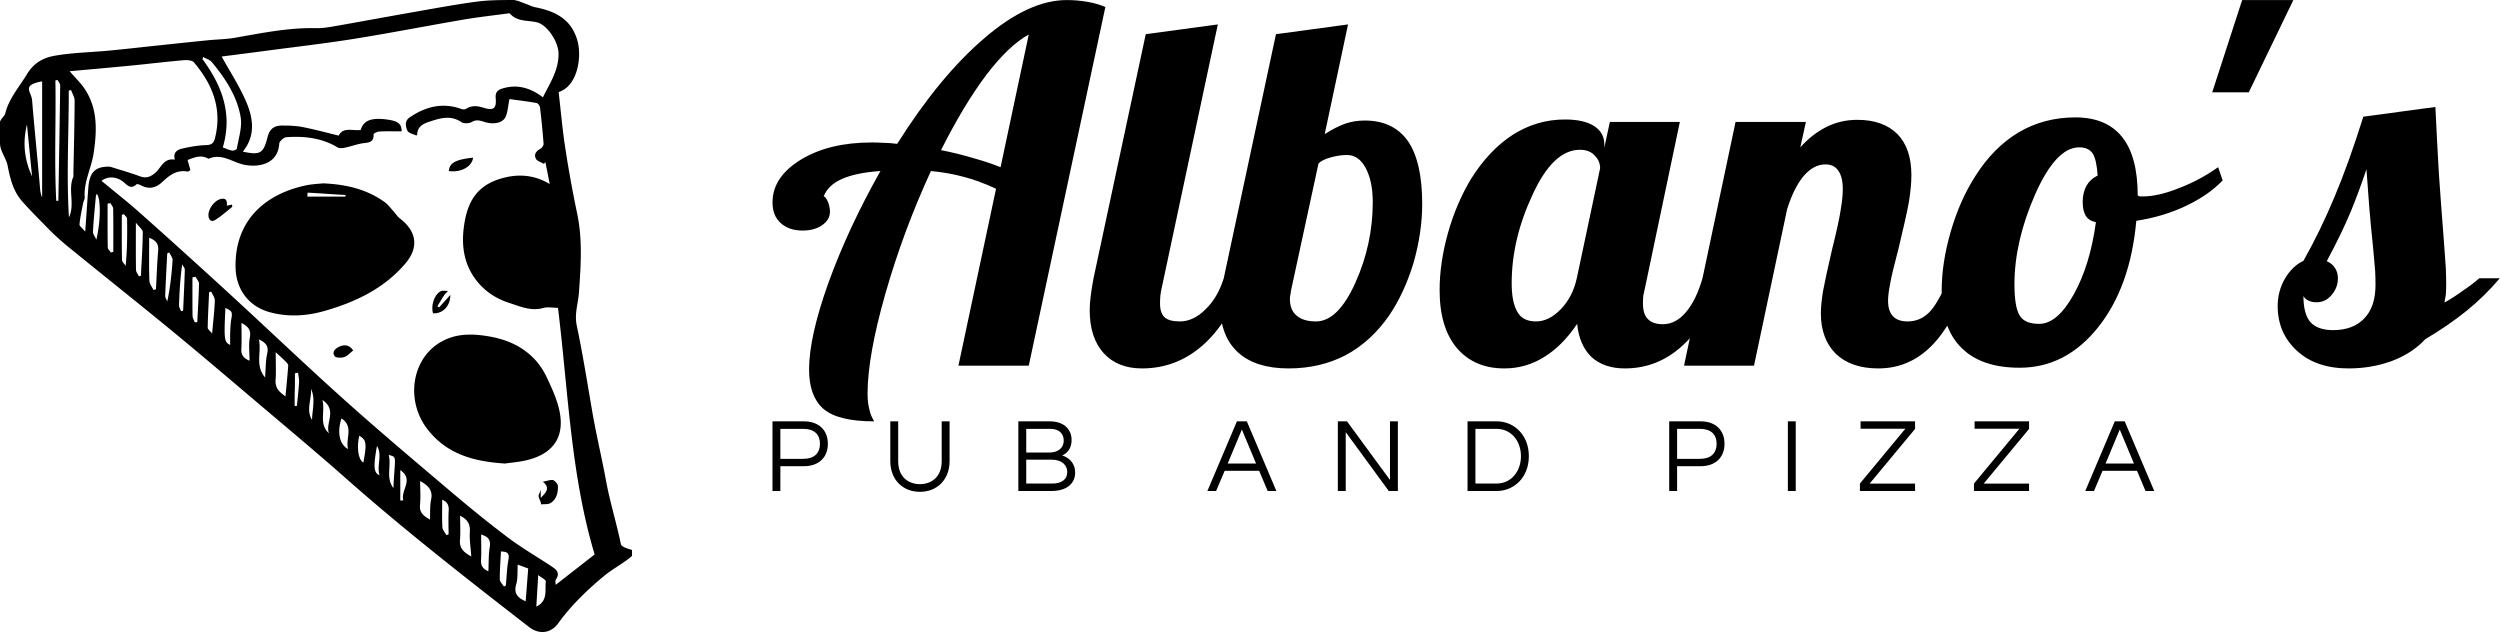 <svg data-v-423bf9ae="" xmlns="http://www.w3.org/2000/svg" viewBox="0 0 356 90" class="iconLeftSlogan"><!----><!----><!----><g data-v-423bf9ae="" id="766dc2d8-190e-42f1-9ee1-1299e9a8f0f4" fill="black" transform="matrix(4.958,0,0,4.958,109.361,-19.774)"><path d="M6.68 8.79L7.49 4.98L7.49 4.98Q6.92 5.29 6.27 6.14L6.27 6.14L6.27 6.14Q5.63 6.99 4.97 8.30L4.97 8.30L4.97 8.30Q5.47 8.40 5.90 8.53L5.90 8.53L5.90 8.53Q6.33 8.65 6.68 8.79L6.68 8.79ZM8.58 3.99L8.58 3.99L8.58 3.99Q8.88 3.99 9.17 4.04L9.17 4.04L9.17 4.04Q9.46 4.09 9.69 4.19L9.69 4.19L7.49 14.49L5.47 14.49L6.55 9.41L6.55 9.41Q6.06 9.18 5.63 9.07L5.63 9.07L5.63 9.07Q5.19 8.95 4.68 8.90L4.68 8.90L4.68 8.90Q3.88 10.64 3.37 12.43L3.37 12.43L3.37 12.43Q2.86 14.22 2.86 15.30L2.86 15.30L2.86 15.30Q2.86 15.55 2.91 15.74L2.91 15.74L2.91 15.74Q2.95 15.93 3.05 16.09L3.05 16.09L3.05 16.09Q1.99 16.09 1.58 15.72L1.58 15.72L1.58 15.72Q1.18 15.36 1.18 14.60L1.18 14.60L1.18 14.60Q1.18 13.66 1.74 12.10L1.74 12.10L1.74 12.10Q2.31 10.53 3.23 8.90L3.23 8.90L3.23 8.90Q2.52 8.95 2.12 9.13L2.12 9.13L2.12 9.13Q1.72 9.31 1.60 9.63L1.60 9.63L1.60 9.63Q1.65 9.63 1.72 9.78L1.72 9.78L1.72 9.78Q1.78 9.93 1.78 10.07L1.78 10.07L1.78 10.07Q1.78 10.30 1.55 10.46L1.55 10.46L1.55 10.46Q1.33 10.61 0.99 10.61L0.99 10.61L0.99 10.61Q0.60 10.61 0.36 10.39L0.36 10.39L0.36 10.39Q0.13 10.18 0.13 9.80L0.13 9.80L0.13 9.80Q0.13 9.07 0.95 8.57L0.95 8.57L0.95 8.57Q1.76 8.08 2.98 8.08L2.98 8.08L2.98 8.08Q3.12 8.08 3.30 8.09L3.30 8.09L3.30 8.09Q3.49 8.09 3.71 8.12L3.71 8.12L3.71 8.12Q4.94 6.17 6.22 5.08L6.22 5.08L6.22 5.08Q7.49 3.99 8.58 3.99ZM9.24 12.89L9.24 12.89L9.24 12.89Q9.24 12.71 9.27 12.48L9.27 12.48L9.27 12.48Q9.30 12.25 9.35 11.98L9.35 11.98L10.85 4.97L12.92 4.69L11.31 12.25L11.31 12.25Q11.28 12.38 11.27 12.48L11.27 12.48L11.27 12.48Q11.26 12.59 11.26 12.70L11.26 12.70L11.26 12.70Q11.26 12.98 11.39 13.10L11.39 13.10L11.39 13.10Q11.52 13.22 11.83 13.22L11.83 13.22L11.83 13.22Q12.22 13.22 12.57 12.87L12.57 12.87L12.57 12.87Q12.92 12.53 13.09 11.98L13.09 11.98L13.68 11.98L13.68 11.98Q13.23 13.26 12.47 13.92L12.47 13.92L12.47 13.92Q11.72 14.57 10.74 14.57L10.74 14.57L10.74 14.57Q10.04 14.57 9.64 14.13L9.64 14.13L9.64 14.13Q9.24 13.69 9.24 12.89ZM14.95 14.57L14.95 14.57L14.95 14.57Q14.01 14.57 13.50 14.11L13.50 14.11L13.50 14.11Q12.99 13.64 12.99 12.78L12.99 12.78L12.99 12.78Q12.99 12.59 13.02 12.39L13.02 12.39L13.02 12.39Q13.05 12.19 13.09 11.98L13.09 11.98L14.59 4.97L16.66 4.69L15.99 7.84L15.99 7.84Q16.32 7.63 16.58 7.54L16.58 7.54L16.58 7.54Q16.84 7.45 17.14 7.45L17.14 7.45L17.14 7.45Q17.96 7.45 18.38 8.04L18.38 8.04L18.38 8.04Q18.79 8.64 18.79 9.84L18.79 9.84L18.79 9.84Q18.79 10.67 18.54 11.54L18.54 11.54L18.54 11.54Q18.28 12.40 17.84 13.05L17.84 13.05L17.84 13.05Q17.32 13.80 16.59 14.19L16.59 14.19L16.59 14.19Q15.86 14.57 14.95 14.57ZM14.99 12.57L14.99 12.57L14.99 12.57Q14.99 12.89 15.18 13.05L15.18 13.05L15.18 13.05Q15.37 13.22 15.74 13.22L15.74 13.22L15.74 13.22Q16.37 13.22 16.87 12.11L16.87 12.11L16.87 12.11Q17.37 11.00 17.37 9.79L17.37 9.79L17.37 9.79Q17.37 9.20 17.17 8.82L17.17 8.82L17.17 8.82Q16.97 8.44 16.63 8.44L16.63 8.44L16.63 8.44Q16.41 8.44 16.16 8.51L16.16 8.51L16.16 8.51Q15.90 8.58 15.81 8.69L15.81 8.69L15.04 12.25L15.04 12.25Q15.02 12.33 15.01 12.42L15.01 12.42L15.01 12.42Q14.99 12.50 14.99 12.57ZM24.02 8.13L24.02 8.13L24.02 8.23L24.18 7.49L26.19 7.49L25.19 12.25L25.19 12.25Q25.16 12.38 25.14 12.48L25.14 12.48L25.14 12.48Q25.13 12.59 25.13 12.70L25.13 12.70L25.13 12.70Q25.13 13.01 25.27 13.15L25.27 13.15L25.27 13.15Q25.41 13.30 25.70 13.30L25.70 13.30L25.70 13.30Q26.07 13.30 26.36 12.96L26.36 12.96L26.36 12.96Q26.66 12.61 26.84 11.98L26.84 11.98L27.43 11.98L27.43 11.98Q26.98 13.27 26.26 13.92L26.26 13.92L26.26 13.92Q25.55 14.57 24.61 14.57L24.61 14.57L24.61 14.57Q24.01 14.57 23.65 14.24L23.65 14.24L23.65 14.24Q23.30 13.90 23.24 13.29L23.24 13.29L23.24 13.29Q22.81 13.93 22.28 14.25L22.28 14.25L22.28 14.25Q21.76 14.57 21.15 14.57L21.15 14.57L21.15 14.57Q20.29 14.57 19.79 13.99L19.79 13.99L19.79 13.99Q19.29 13.40 19.29 12.32L19.29 12.32L19.29 12.32Q19.29 11.54 19.53 10.68L19.53 10.68L19.53 10.68Q19.77 9.83 20.19 9.13L20.19 9.13L20.19 9.13Q20.71 8.30 21.39 7.86L21.39 7.86L21.39 7.86Q22.08 7.42 22.89 7.42L22.89 7.42L22.89 7.42Q23.44 7.42 23.73 7.61L23.73 7.61L23.73 7.61Q24.02 7.80 24.02 8.13ZM23.23 11.98L23.90 8.82L23.90 8.82Q23.90 8.61 23.74 8.45L23.74 8.45L23.74 8.45Q23.59 8.29 23.32 8.29L23.32 8.29L23.32 8.29Q22.55 8.29 21.96 9.58L21.96 9.58L21.96 9.58Q21.36 10.86 21.36 12.12L21.36 12.12L21.36 12.12Q21.36 12.67 21.52 12.94L21.52 12.94L21.52 12.94Q21.67 13.22 22.06 13.22L22.06 13.22L22.06 13.22Q22.43 13.22 22.77 12.87L22.77 12.87L22.77 12.87Q23.11 12.52 23.23 11.98L23.23 11.98ZM30.24 12.99L30.24 12.99L30.24 12.99Q30.24 12.74 30.30 12.36L30.30 12.36L30.30 12.36Q30.37 11.98 30.56 11.16L30.56 11.16L30.56 11.16Q30.76 10.36 30.81 10.01L30.81 10.01L30.81 10.01Q30.87 9.66 30.87 9.42L30.87 9.42L30.87 9.42Q30.87 9.07 30.74 8.89L30.74 8.89L30.74 8.89Q30.62 8.71 30.37 8.71L30.37 8.71L30.37 8.71Q30.03 8.71 29.74 9.05L29.74 9.05L29.74 9.05Q29.46 9.39 29.27 10.00L29.27 10.00L28.32 14.49L26.31 14.49L27.79 7.49L29.81 7.49L29.65 8.22L29.65 8.22Q30.00 7.83 30.41 7.63L30.41 7.63L30.41 7.63Q30.81 7.43 31.29 7.43L31.29 7.43L31.29 7.43Q32.03 7.43 32.44 7.84L32.44 7.84L32.44 7.84Q32.84 8.25 32.84 9.02L32.84 9.02L32.84 9.02Q32.84 9.34 32.77 9.78L32.77 9.78L32.77 9.78Q32.69 10.22 32.47 11.13L32.47 11.13L32.47 11.13Q32.28 11.84 32.23 12.14L32.23 12.14L32.23 12.14Q32.17 12.43 32.17 12.63L32.17 12.63L32.17 12.63Q32.17 12.92 32.31 13.07L32.31 13.07L32.31 13.07Q32.45 13.22 32.73 13.22L32.73 13.22L32.73 13.22Q33.08 13.22 33.33 12.98L33.33 12.98L33.33 12.98Q33.59 12.74 33.91 11.98L33.91 11.98L34.50 11.98L34.50 11.98Q34.05 13.29 33.41 13.93L33.41 13.93L33.41 13.93Q32.77 14.57 31.89 14.57L31.89 14.57L31.89 14.57Q31.11 14.57 30.67 14.15L30.67 14.15L30.67 14.15Q30.24 13.72 30.24 12.99ZM33.71 12.33L33.71 12.33L33.71 12.33Q33.71 11.54 33.97 10.64L33.97 10.64L33.97 10.64Q34.23 9.74 34.68 9.04L34.68 9.04L34.68 9.04Q35.20 8.22 35.92 7.79L35.92 7.79L35.92 7.79Q36.65 7.36 37.55 7.36L37.55 7.36L37.55 7.36Q38.44 7.36 38.89 7.92L38.89 7.92L38.89 7.92Q39.34 8.48 39.34 9.60L39.34 9.60L39.34 9.60Q39.37 9.62 39.40 9.63L39.40 9.63L39.40 9.63Q39.44 9.63 39.49 9.63L39.49 9.63L39.49 9.63Q39.93 9.63 40.53 9.39L40.53 9.39L40.53 9.39Q41.13 9.16 41.65 8.79L41.65 8.79L41.78 9.17L41.78 9.17Q41.38 9.59 40.73 9.90L40.73 9.90L40.73 9.90Q40.08 10.21 39.30 10.33L39.30 10.33L39.30 10.33Q39.13 12.22 38.21 13.38L38.21 13.38L38.21 13.38Q37.28 14.55 35.95 14.55L35.95 14.55L35.95 14.55Q34.86 14.55 34.29 13.99L34.29 13.99L34.29 13.99Q33.71 13.43 33.71 12.33ZM37.66 8.22L37.66 8.22L37.66 8.22Q36.99 8.22 36.39 9.58L36.39 9.58L36.39 9.58Q35.80 10.93 35.80 12.15L35.80 12.15L35.80 12.15Q35.80 12.81 35.95 13.05L35.95 13.05L35.95 13.05Q36.09 13.29 36.51 13.29L36.51 13.29L36.51 13.29Q37.03 13.29 37.50 12.45L37.50 12.45L37.50 12.45Q37.97 11.61 38.14 10.37L38.14 10.37L38.14 10.37Q37.94 10.33 37.85 10.19L37.85 10.19L37.85 10.19Q37.76 10.04 37.76 9.79L37.76 9.79L37.76 9.79Q37.76 9.52 37.87 9.32L37.87 9.32L37.87 9.32Q37.98 9.13 38.19 9.03L38.19 9.03L38.19 9.03Q38.16 8.58 38.05 8.40L38.05 8.40L38.05 8.40Q37.93 8.22 37.66 8.22ZM42.34 3.99L43.81 3.99L42.53 6.64L41.48 6.64L42.34 3.99ZM48.20 12.15L48.20 12.15L48.20 12.15Q48.20 12.32 48.19 12.45L48.19 12.45L48.19 12.45Q48.17 12.57 48.15 12.68L48.15 12.68L48.15 12.68Q48.43 12.52 48.69 12.33L48.69 12.33L48.69 12.33Q48.96 12.15 49.15 11.98L49.15 11.98L49.74 11.98L49.74 11.98Q49.31 12.49 48.78 12.92L48.78 12.92L48.78 12.92Q48.26 13.34 47.60 13.73L47.60 13.73L47.60 13.73Q47.22 14.14 46.63 14.36L46.63 14.36L46.63 14.36Q46.05 14.57 45.40 14.57L45.40 14.57L45.40 14.57Q44.46 14.57 43.91 14.06L43.91 14.06L43.91 14.06Q43.36 13.55 43.36 12.78L43.36 12.78L43.36 12.78Q43.36 12.35 43.57 11.99L43.57 11.99L43.57 11.99Q43.78 11.63 44.10 11.48L44.10 11.48L44.10 11.48Q44.58 10.63 44.99 9.65L44.99 9.65L44.99 9.65Q45.40 8.68 45.82 7.34L45.82 7.34L47.89 7.06L47.89 7.06Q47.94 8.11 47.99 8.97L47.99 8.97L47.99 8.97Q48.05 9.84 48.13 10.86L48.13 10.86L48.13 10.86Q48.17 11.45 48.19 11.69L48.19 11.69L48.19 11.69Q48.20 11.93 48.20 12.15ZM45.91 8.85L45.91 8.85L45.91 8.85Q45.72 9.42 45.47 10.04L45.47 10.04L45.47 10.04Q45.21 10.67 44.77 11.49L44.77 11.49L44.77 11.49Q44.93 11.56 45.01 11.69L45.01 11.69L45.01 11.69Q45.09 11.82 45.09 11.98L45.09 11.98L45.09 11.98Q45.09 12.25 44.91 12.46L44.91 12.46L44.91 12.46Q44.73 12.67 44.48 12.67L44.48 12.67L44.48 12.67Q44.34 12.67 44.24 12.62L44.24 12.62L44.24 12.62Q44.14 12.57 44.10 12.49L44.10 12.49L44.10 12.49Q44.10 13.01 44.30 13.24L44.30 13.24L44.30 13.24Q44.51 13.47 44.95 13.47L44.95 13.47L44.95 13.47Q45.53 13.47 45.85 13.13L45.85 13.13L45.85 13.13Q46.17 12.80 46.17 12.17L46.17 12.17L46.17 12.17Q46.17 11.97 46.16 11.77L46.16 11.77L46.16 11.77Q46.14 11.56 46.10 11.09L46.10 11.09L46.10 11.09Q46.03 10.43 45.99 9.93L45.99 9.93L45.99 9.93Q45.95 9.42 45.91 8.85Z"></path></g><!----><g data-v-423bf9ae="" id="72688d1f-8224-442b-b73b-47a62fdbf524" transform="matrix(1,0,0,1,-5,-5)" stroke="none" fill="black"><path d="M93.408 82.469c-.614-2.99-1.555-5.993-2.106-8.996-.603-3.283-1.397-6.566-1.964-9.855-.704-4.088-1.353-8.207-2.209-12.262-.353-1.675.2-3.132.311-4.686.269-3.779.534-7.527-.258-11.29a171.047 171.047 0 0 1-1.705-9.427c-.397-2.604-.625-5.234-.925-7.85 2.672-.81 3.35-4.973 2.665-7.344-.761-2.63-2.574-4.07-5.994-4.725-.521-.1-1.005-.382-1.515-.552-.558-.187-1.129-.484-1.694-.482-1.72.006-3.457.01-5.157.238-2.943.394-5.868.937-8.794 1.451-3.854.676-7.702 1.394-11.556 2.068-.831.145-1.682.271-2.521.252-3.927-.09-7.741.71-11.577 1.376-1.242.216-2.52.22-3.779.346-2.342.234-4.682.485-7.022.731-2.378.25-4.753.524-7.134.75-2.554.242-5.141.278-7.658.719-1.566.274-2.976.966-3.967 2.617-1.078 1.796-2.608 3.525-3.091 5.578-.103.435-.758.872-.758 1.308v2.98c0 1.063.882 2.126 1.09 3.19.346 1.762.774 3.588 2.02 5.011 1.15 1.314 2.45 2.599 3.668 3.85a34.223 34.223 0 0 0 2.847 2.605c4.92 4.018 9.918 7.974 14.824 12.009 3.897 3.205 7.751 6.481 11.599 9.747 4.441 3.77 8.923 7.502 13.288 11.36 8.364 7.391 17.161 14.243 25.97 21.078 1.492 1.158 3.161.937 4.235-.57 1.747-2.45 4.279-4.882 6.636-6.807C92.232 86.026 94 85.072 95 84.16v-.851c-1-.278-1.526-.517-1.592-.84zM8.838 22.733l.728 7.391c-1.078-2.35-1.376-4.745-.728-7.391zM11 32.96c0 .024.022.047-.049.071-.11-.354-.207-.702-.237-1.062-.352-4.23-.796-8.463-1.145-12.694C9.465 18.022 8 17.129 11 16.587V32.96zm22.932-19.843c.417.238.944.384 1.232.73 1.925 2.319 3.604 4.846 4.105 7.847.237 1.42-.296 2.976-.535 4.461-.022.138-.464.33-.674.292-.47-.086-.917-.302-1.334-.451 1.426-4.81-.138-8.835-2.897-12.58l.103-.299zM13.309 33.589l-.3.002c-.297-5.705-.02-11.419-.121-17.127l.296-.088c.135.264.39.53.386.792-.07 5.474-.168 10.947-.261 16.421zm2.139-3.432c-.824 1.873.271 3.918-.631 5.791-.371-6.012-.009-12.026-.027-18.039l.329-.094c.179.513.513 1.028.51 1.54-.02 3.495-.112 6.99-.18 10.485-.001.106.038.228-.001.317zm1.688 7.831c-.407-.499-.84-.792-.816-1.042.097-1.021.327-2.03.522-3.041.053-.277.239-.55.22-.815-.156-2.213.96-4.16 1.272-6.274.462-3.125.605-6.215-1.179-9.015-.591-.927-1.42-1.702-2.237-2.658 2.866-.262 5.798-.516 8.727-.802 2.482-.242 4.958-.544 7.442-.761.509-.044 1.261-.017 1.527.297 2.651 3.13 4.067 6.641 2.989 10.832-.173.674-.481.932-1.235.954-1.143.033-2.294.238-3.414.491-.7.158-1.34.546-1.062 1.586-1.564-.282-1.937 1.131-2.755 1.845-.74.647-1.352.84-2.262.503-1.332-.493-2.702-.884-4.06-1.308a1.605 1.605 0 0 0-.523-.048c-1.824.064-2.562.892-2.72 3.059-.141 1.94-.273 3.882-.436 6.197zm1.586 1.129c-.17-.381-.5-.77-.482-1.142.08-1.66.258-3.316.407-4.973.011-.126.072-.247.116-.392.558.453.646 3.605-.041 6.507zm2.072 1.844c-.157-.244-.447-.486-.451-.733-.037-2.075-.021-4.151-.021-6.226l.405-.079c.136.267.386.532.391.801.033 2.043.018 4.086.018 6.13a44.85 44.85 0 0 0-.342.107zm2.099 1.902c-.182-.293-.514-.583-.521-.879-.045-2.132-.024-4.266-.024-6.399l.3-.088c.156.22.445.438.449.66.034 2.202.021 4.405-.204 6.706zm2.171 1.413l-.291.072c-.142-.306-.401-.61-.406-.919-.036-2.114-.019-4.23-.019-6.72.457.605.987.983.983 1.356-.017 2.071-.164 4.141-.267 6.211zm2.147 1.907l-.358.117c-.203-.447-.567-.888-.582-1.341-.065-1.974-.028-3.952-.028-6.104 1.104.436 1.353.993 1.279 1.85-.155 1.821-.213 3.651-.311 5.478zm1.612 1.741c-.105-.266-.308-.535-.298-.796.073-2.015.187-4.029.289-6.043l.288-.134c.166.365.494.741.472 1.095-.124 1.939-.333 3.873-.751 5.878zm2.254 1.321l-.304.068c-.099-.288-.291-.578-.281-.862.065-1.906.173-3.812.451-5.806.131.258.381.52.374.774-.051 1.943-.154 3.885-.24 5.826zm2.014 1.636l-.357.009c-.11-.3-.309-.599-.314-.901-.03-1.831-.015-3.663-.015-5.495l.426-.088c.178.332.514.667.507.995-.036 1.827-.155 3.653-.247 5.48zm2.113 1.612c-.296-.377-.632-.606-.628-.83.03-1.68.126-3.358.202-5.037l.296-.111c.182.427.532.861.517 1.281-.052 1.478-.231 2.951-.387 4.697zm2.74-2.108c-.115.622-.134 1.266-.162 1.901-.026.593-.005 1.189-.005 1.835-.856-.41-.89-.719-.683-5.261.94.398 1.021.602.85 1.525zm2.634 2.682c-.195 1.018-.042 2.103-.042 3.3-.923-.379-1.213-.889-1.167-1.708.067-1.186.017-2.378.017-3.673.92.498 1.403.978 1.192 2.081zm2.471 2.279c-.231 1.014-.197 2.089-.3 3.406-1.477-1.749-.466-3.596-.886-5.424 1.07.503 1.413 1.024 1.186 2.018zm2.602 6.102c-.791-.578-1.489-1.129-1.409-2.302.084-1.217.019-2.445.019-3.992.678.632 1.097 1.002 1.488 1.4.138.14.305.354.293.522-.106 1.431-.25 2.86-.391 4.372zm1.629 1.345l-.322.022c0-.458-.005-.917.001-1.375.008-.566.029-1.132.036-1.698.006-.529.001-1.058.001-1.587l.45-.079c.052.454.169.912.142 1.362-.068 1.121-.201 2.237-.308 3.355zm2.156 1.996c-.899-1.409-.031-2.949-.154-4.415.677 1.425.179 2.938.154 4.415zm2.412 1.914c-1.467-1.312-.528-2.981-.924-4.739 2.151 1.466.364 3.286.924 4.739zm2.716 2.238c-1.244-.635-1.58-2.431-.932-4.358 1.775 1.175.546 2.862.932 4.358zm2.182 1.922c-.71-.357-.979-2.106-.587-3.81 1.016.584 1.093 1.079.587 3.81zm1.933-2.36c.802 1.31-.058 2.747.361 4.186-.832-.385-.893-1.201-.361-4.186zm2.342 5.999c-1.115-1.438-.267-3.13-.665-4.724 1.25.36.877.077.665 4.724zm1.41 1.75c-.144.011-.431.021-.431.031v-4.335c2 1.353.011 2.867.431 4.304zm3.955-.088c-.187.873-.113 1.803-.162 2.827-.883-.521-1.523-.968-1.416-2.072.105-1.081.023-2.181.023-3.415 1.164.644 1.843 1.319 1.555 2.66zm2.491 4.924l-.306.122c-.201-.374-.553-.74-.574-1.124-.072-1.299-.028-2.605-.028-3.919.689.27.975.747.926 1.539-.071 1.123-.018 2.254-.018 3.382zm1.623.821c.092-1.11.02-2.234.02-3.473 1.099.553 1.448 1.244 1.385 2.305-.066 1.105.118 2.224.204 3.502-1.047-.585-1.707-1.142-1.609-2.334zm4.243.969c-.187 1.102-.139 2.244-.2 3.477-.82-.36-1.09-.845-1.046-1.624.067-1.192.017-2.391.017-3.62.783.263 1.429.589 1.229 1.767zm2.664 1.797c-.227 1.21-.258 2.457-.374 3.688l-.273.168c-.207-.345-.586-.688-.589-1.034-.012-1.303.098-2.606.165-3.97.744.042 1.265.118 1.071 1.148zm2.447 5.947c-1.203-.512-1.712-1.157-1.344-2.429.246-.851.152-1.802.215-2.791l1.49.552-.361 4.668zm1.518.757l.267-4.487c.438.351 1.119.678 1.088.908-.166 1.236.351 2.762-1.355 3.579zm2.761-3.1c0-.232-.103-.562.017-.738.715-1.049-.045-1.514-.746-1.978-1.997-1.324-4.083-2.524-5.995-3.96-2.759-2.072-5.439-4.256-8.074-6.487-5.113-4.331-10.241-8.647-15.231-13.118-5.591-5.009-11.019-10.2-16.549-15.277a1124.29 1124.29 0 0 0-12.559-11.35c-1.79-1.594-3.682-3.074-5.542-4.618.911-.705 2.154-.616 3.096.137.553.442 1.064 1.155 1.886.357.091-.088.463.044.662.153 1.127.615 2.154.331 3-.472 1.033-.98 2.075-1.783 3.608-1.496.105.02.238-.114.41-.203l-.408-1.453c.899-.306 1.847-.792 2.9-.209.03.017.07.054.088.046 1.897-.858 3.437.54 5.141.859 2.234.419 4.752-.228 4.925-3.006.021-.343.646-.903 1.021-.929 2.545-.179 5.024.093 7.288 1.452.263.158.703.11 1.036.041.799-.167 1.575-.446 2.376-.6.801-.154 1.766.015 1.72-1.302-.005-.131.534-.389.829-.403 1.052-.05 2.107-.019 3.161-.019-.009-1.086-.503-1.471-2.089-1.686-2.238-.304-3.352.138-3.742 1.484-1.102.176-2.482-.483-3.129.808-1.661-.402-3.364-.871-5.093-1.212-.958-.189-1.957-.219-2.938-.221-1.217-.002-1.813.513-2.102 1.647-.593 2.333-1.041 2.598-3.519 2.066 1.853-2.287 1.482-4.799.444-7.18-.958-2.199-2.287-4.236-3.463-6.362 1.974-.255 4.185-.535 6.395-.828 4.175-.555 8.362-1.033 12.52-1.699 5.178-.833 10.328-1.843 15.498-2.727 2.103-.36 4.228-.594 6.343-.881.101-.014.256-.03.305.026 1.049 1.201 2.566.913 3.886 1.251 1.359.347 2.989 2.653 3.027 4.407.051 2.344-1.216 4.223-2.227 6.256-1.813-1.372-3.687-1.899-5.795-1.244-.685.213-1 .578-.925 1.394.133 1.45-.333 1.781-1.73 1.335-.88-.281-1.702-.359-2.524.173-.153.099-.449.07-.643 0-2.674-.958-5.089-.337-7.353 1.2-.75.509-.584 1.302-.317 1.9.155.347.819.465 1.257.682.014.007.053-.036.129-.092-.007-1.015.701-1.534 1.564-1.818 1.556-.512 3.111-1.081 4.721 0 .356.239 1.121.206 1.51-.023.697-.41 1.238-.162 1.87.027 1.262.377 2.528.109 2.921-.747.311-.677.338-1.485.552-2.535 1.211.167 2.546.327 3.867.561.2.035.457.402.486.64.206 1.717.379 3.438.508 5.162.017.225-.217.577-.43.692-.614.333-.988.815-.664 1.44.179.344.739.49 1.127.724l.23-.234.609 3.114c-1.971-1.194-4.044-1.435-6.087-.997-4.181.897-5.732 3.384-6.178 7.476-.274 2.508.119 4.938 1.68 7.051 1.242 1.682 2.908 2.791 4.855 3.409 1.54.489 3.063 1.195 4.792.713.651-.181 1.394-.029 2.119-.029 1.456 11.885 1.833 23.857 5.218 35.121l-5.545 4.329zM61.96 36.118c-.373-.288-.633-.719-.958-1.072-.403-.437-.765-.94-1.241-1.28-2.544-1.816-5.441-2.517-8.777-2.657-.62.07-1.504.101-2.359.277-5.747 1.189-10.219 4.911-10.081 11.702.063 3.125 1.873 5.556 4.882 6.374 2.65.721 5.287.543 7.894-.213 4.344-1.259 8.334-3.156 11.359-6.67 1.988-2.306 1.696-4.595-.719-6.461zM54.199 33h-5.444c.016 0 .031-.433.047-.563 1.805.08 3.61.246 5.415.325-.006.051-.012.238-.018.238zm28.665 25.743c.659 1.392 1.314 2.819 1.695 4.303.995 3.88-.533 6.443-4.354 7.437-1.179.307-2.416.391-3.284.524-4.531-.281-8.317-1.373-11.035-4.866-3.14-4.037-2.302-9.931 1.767-12.371 2.217-1.329 4.577-1.286 7.025-.858 2.537.443 4.777 1.428 6.531 3.329.671.727 1.231 1.604 1.655 2.502zM38.036 34.136c.014.147.066.294.026.326-.803.642-1.572 1.345-2.444 1.875-.542.329-.921-.035-.934-.687-.018-.915.849-2.091 1.729-2.307.833-.204.947.305.892.95l.731-.157zm46.413 40.093c.02.943-.195 1.873-1.045 2.402-.357.222-.902.139-1.362.195.018-.452-.426-.918-.324-1.349.062-.264.282-.475.282-.901v1.316c1-.948 1.237-1.544.298-2.291.618-.126 1.219-.336 1.491-.225.237.097.654.552.66.853zM66.67 49.617c-.337-1.067.175-2.675 1.076-3.136.283-.145.694-.039 1.047-.047-.185.204-.4.39-.55.617-.335.507-.637 1.036-.953 1.556l.242.169 1.598-1.781c-.005 1.618-1.086 2.688-2.46 2.622zm2.249-20.259c.073-1.16.959-1.637 3.446-1.91-.128 1.258-1.691 2.15-3.446 1.91zM55.294 54.909c-.466.359-.824.793-1.275.937-.416.133-1.164.133-1.355-.121-.403-.536-.016-1.03.565-1.316.829-.407 1.51-.309 2.065.5z"></path></g><!----><g data-v-423bf9ae="" id="aaab3b93-8e70-43e1-adc3-f4badc171215" fill="black" transform="matrix(1.07,0,0,1.07,108.792,57.634)"><path d="M2.18 8.18L5.31 8.18C7.28 8.18 8.50 7.03 8.50 5.19C8.50 3.37 7.28 2.21 5.31 2.21L1.13 2.21L1.13 11.48L2.18 11.48ZM5.24 3.21C6.69 3.21 7.45 3.96 7.45 5.19C7.45 6.44 6.69 7.20 5.24 7.20L2.18 7.20L2.18 3.21ZM23.65 2.21L23.65 7.52C23.65 9.67 22.22 10.57 20.75 10.57C19.28 10.57 17.86 9.67 17.86 7.52L17.86 2.21L16.81 2.21L16.81 7.49C16.81 9.95 18.44 11.59 20.75 11.59C23.07 11.59 24.70 9.94 24.70 7.49L24.70 2.21ZM39.69 6.75C40.35 6.45 40.94 5.85 40.94 4.66C40.94 3.54 40.19 2.21 38.01 2.21L33.85 2.21L33.85 11.48L38.25 11.48C40.36 11.48 41.41 10.43 41.41 9.04C41.41 7.66 40.47 7 39.69 6.75ZM34.90 3.21L38.12 3.21C39.40 3.21 39.89 3.98 39.89 4.75C39.89 5.88 38.98 6.36 38.01 6.36L34.90 6.36ZM38.36 10.49L34.90 10.49L34.90 7.31L38.25 7.31C39.72 7.31 40.36 8.09 40.36 8.96C40.36 9.93 39.63 10.49 38.36 10.49ZM64.26 2.21L62.94 2.21L59.01 11.48L60.17 11.48L61.31 8.79L65.90 8.79L67.03 11.48L68.19 11.48ZM61.71 7.83L63.60 3.30L65.49 7.83ZM83.31 2.21L83.31 10.01L77.59 2.21L76.37 2.21L76.37 11.48L77.42 11.48L77.42 3.65L83.15 11.48L84.36 11.48L84.36 2.21ZM97.54 2.21L93.63 2.21L93.63 11.48L97.54 11.48C99.75 11.48 101.79 9.74 101.79 6.85C101.79 3.95 99.75 2.21 97.54 2.21ZM97.50 10.49L94.68 10.49L94.68 3.21L97.50 3.21C99.47 3.21 100.74 4.86 100.74 6.85C100.74 8.83 99.47 10.49 97.50 10.49ZM121.52 8.18L124.64 8.18C126.62 8.18 127.83 7.03 127.83 5.19C127.83 3.37 126.62 2.21 124.64 2.21L120.47 2.21L120.47 11.48L121.52 11.48ZM124.57 3.21C126.03 3.21 126.78 3.96 126.78 5.19C126.78 6.44 126.03 7.20 124.57 7.20L121.52 7.20L121.52 3.21ZM137.31 2.21L136.26 2.21L136.26 11.48L137.31 11.48ZM153.19 3.22L153.19 2.21L145.94 2.21L145.94 3.19L151.90 3.19L145.85 10.49L145.85 11.48L153.19 11.48L153.19 10.50L147.14 10.50ZM168.36 3.22L168.36 2.21L161.11 2.21L161.11 3.19L167.08 3.19L161.03 10.49L161.03 11.48L168.36 11.48L168.36 10.50L162.32 10.50ZM181.09 2.21L179.77 2.21L175.84 11.48L177.00 11.48L178.14 8.79L182.73 8.79L183.86 11.48L185.02 11.48ZM178.54 7.83L180.43 3.30L182.32 7.83Z"></path></g></svg>